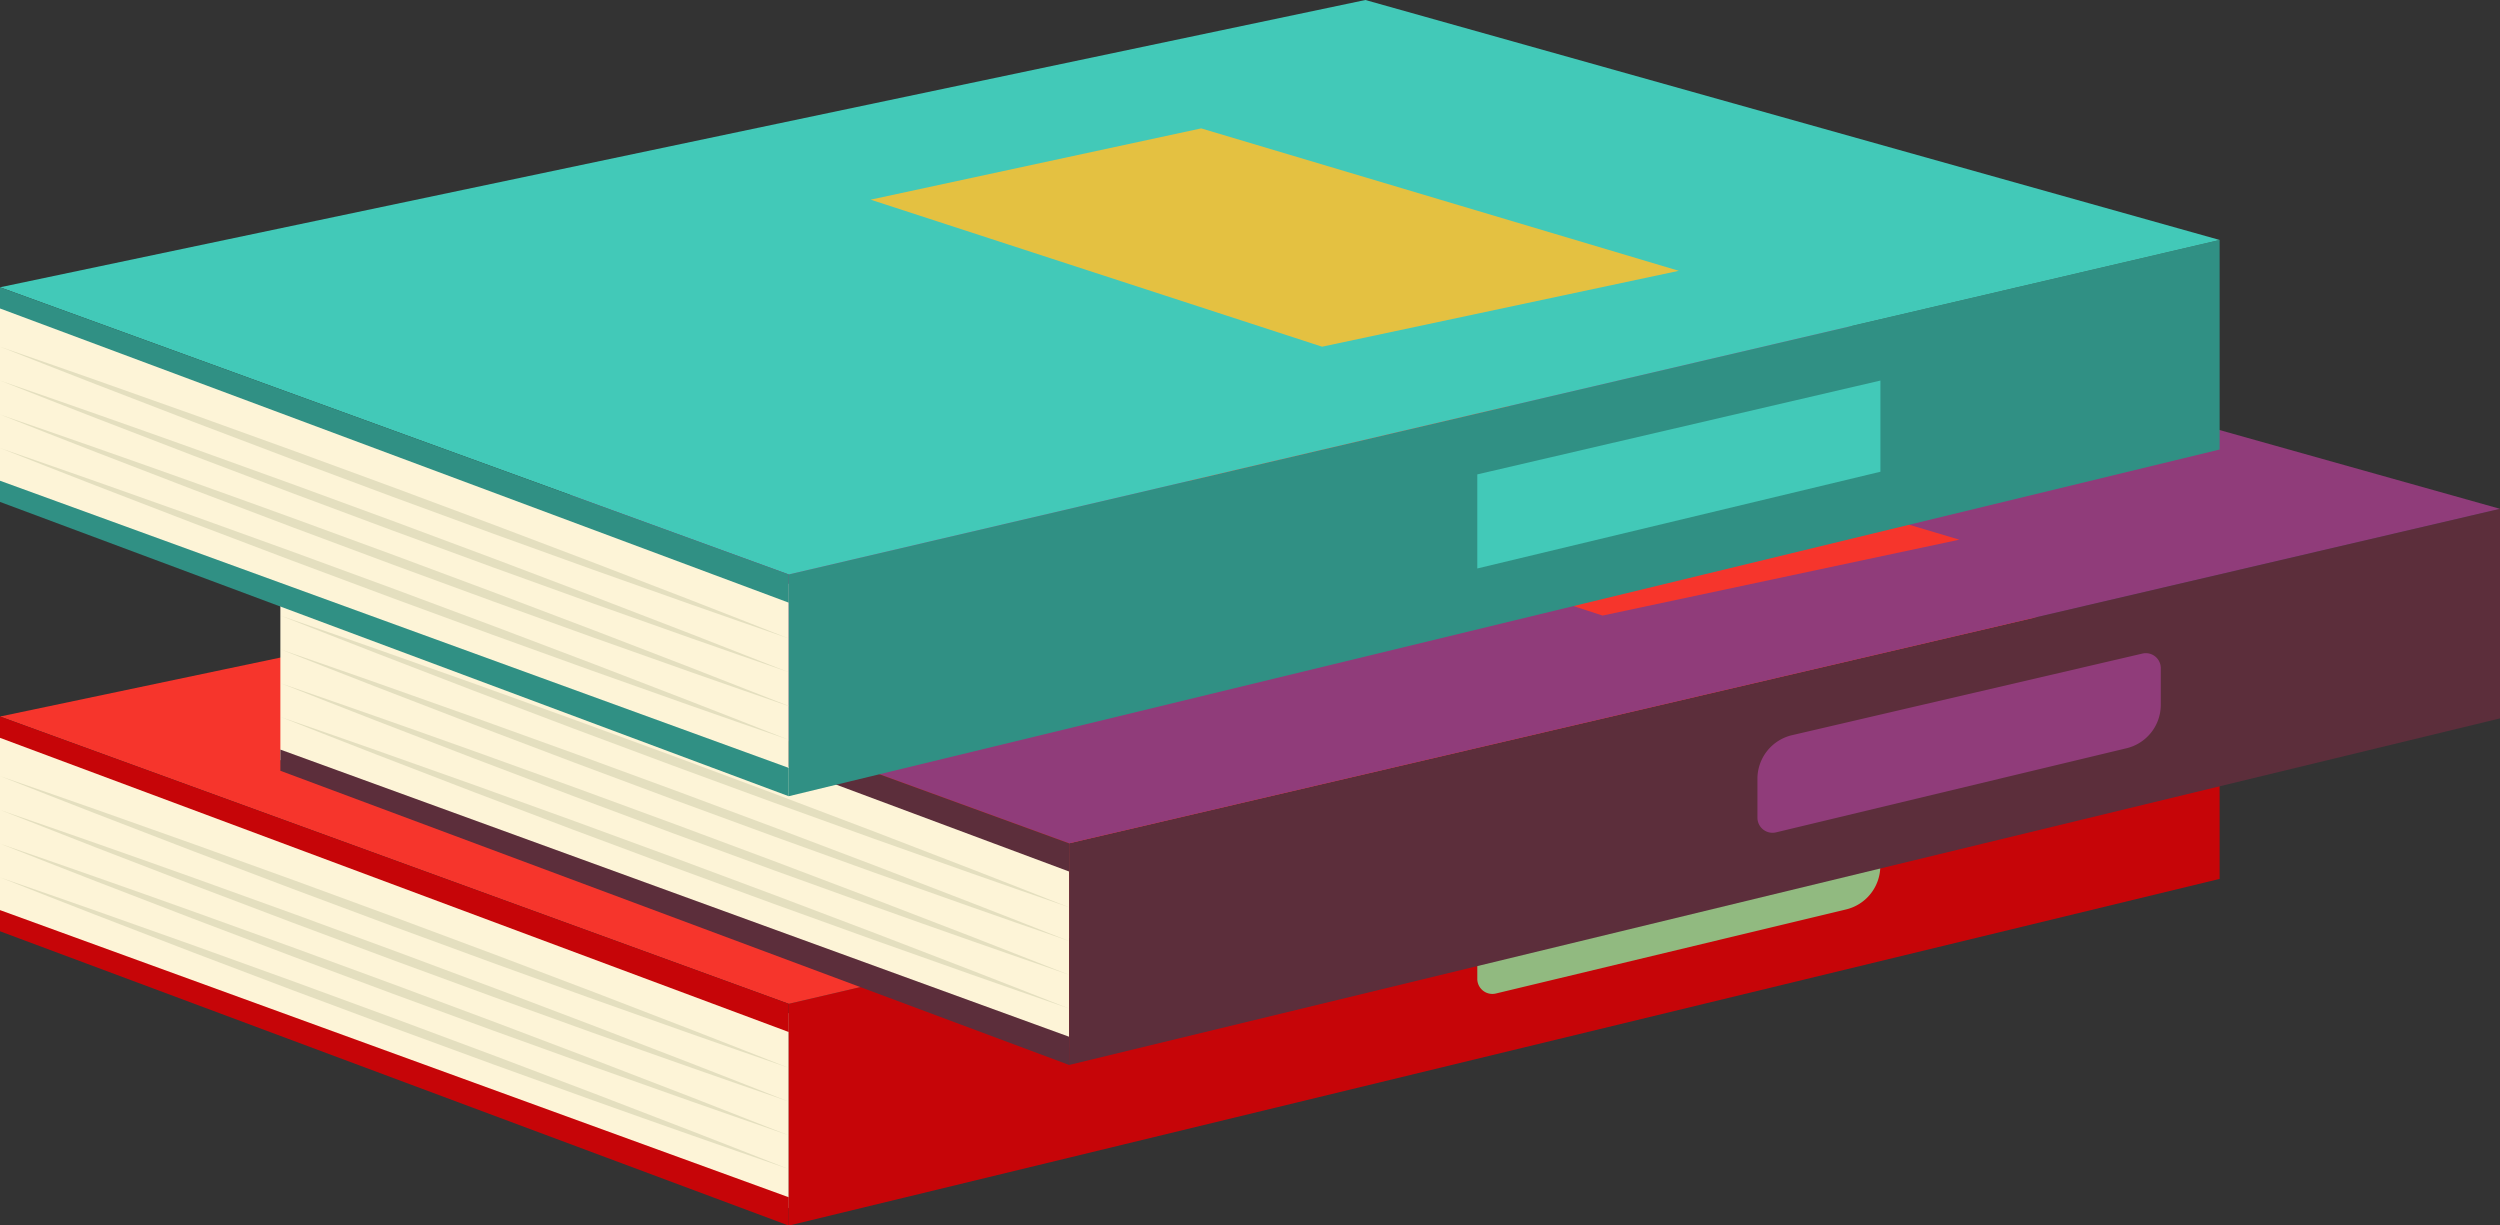 <svg xmlns="http://www.w3.org/2000/svg" viewBox="0 0 217.12 106.43"><rect x="0" y="0" width="217.12" height="106.43" fill="#333333" stroke="none"/><defs><style>.cls-1{fill:#fdf4d7;}.cls-2{fill:#c60508;}.cls-3{fill:#f6352c;}.cls-4{fill:#e4dfbf;}.cls-5{fill:#91ba80;}.cls-6{fill:#5c2e3b;}.cls-7{fill:#903c7a;}.cls-8{fill:#309084;}.cls-9{fill:#42c9b8;}.cls-10{fill:#e4c141;}</style></defs><title>Asset 71</title><g id="Layer_2" data-name="Layer 2"><g id="Layer_1-2" data-name="Layer 1"><polygon class="cls-1" points="68.5 88 68.5 104.92 0 79.95 0 62.91 68.5 88"/><polygon class="cls-2" points="192.77 58.13 192.77 76.33 68.5 106.44 68.5 87.18 192.77 58.13"/><polygon class="cls-3" points="192.77 58.13 118.58 37.29 0 62.23 68.5 87.18 192.77 58.13"/><polygon class="cls-2" points="68.5 87.18 68.5 89.63 0 64.08 0 62.23 68.5 87.18"/><polygon class="cls-2" points="68.5 103.98 68.5 106.44 0 80.88 0 79.04 68.5 103.98"/><path class="cls-4" d="M68.5,92.74C46.58,84.07,22.28,75.08,0,67.4c21.91,8.67,46.22,17.66,68.5,25.34Z"/><path class="cls-4" d="M68.5,95.67C46.58,87,22.28,78,0,70.34,21.91,79,46.22,88,68.5,95.67Z"/><path class="cls-4" d="M68.5,98.6C46.58,89.94,22.28,80.94,0,73.27,21.91,81.94,46.22,90.92,68.5,98.6Z"/><path class="cls-4" d="M68.5,101.53C46.58,92.87,22.28,83.88,0,76.2c21.91,8.67,46.22,17.66,68.5,25.33Z"/><path class="cls-5" d="M163.3,72v3.21a3.88,3.88,0,0,1-3,3.78l-30.41,7.3A1.31,1.31,0,0,1,128.3,85V81.58a3.88,3.88,0,0,1,3-3.79l30.39-7.08A1.3,1.3,0,0,1,163.3,72Z"/><polygon class="cls-5" points="145.8 60.81 104.32 48.44 75.61 54.63 114.82 67.4 145.8 60.81"/><polygon class="cls-1" points="92.85 74.06 92.85 90.98 24.35 66.01 24.35 48.97 92.85 74.06"/><polygon class="cls-6" points="217.12 44.19 217.12 62.39 92.85 92.49 92.85 73.24 217.12 44.19"/><polygon class="cls-7" points="217.12 44.19 142.93 23.35 24.35 48.29 92.85 73.24 217.12 44.19"/><polygon class="cls-6" points="92.85 73.24 92.85 75.69 24.35 50.14 24.35 48.29 92.85 73.24"/><polygon class="cls-6" points="92.85 90.04 92.85 92.49 24.35 66.94 24.35 65.1 92.85 90.04"/><path class="cls-4" d="M92.85,78.8c-21.91-8.67-46.22-17.66-68.5-25.34,21.91,8.67,46.22,17.66,68.5,25.34Z"/><path class="cls-4" d="M92.85,81.73c-21.91-8.67-46.22-17.66-68.5-25.34,21.91,8.67,46.22,17.66,68.5,25.34Z"/><path class="cls-4" d="M92.85,84.66C70.94,76,46.63,67,24.35,59.33,46.26,68,70.57,77,92.85,84.66Z"/><path class="cls-4" d="M92.85,87.59c-21.91-8.66-46.22-17.65-68.5-25.33,21.91,8.67,46.22,17.65,68.5,25.33Z"/><path class="cls-7" d="M187.66,58v3.21a3.88,3.88,0,0,1-3,3.78l-30.42,7.3a1.31,1.31,0,0,1-1.61-1.27V67.63a3.89,3.89,0,0,1,3-3.78l30.4-7.08A1.3,1.3,0,0,1,187.66,58Z"/><polygon class="cls-3" points="170.16 46.87 128.67 34.5 99.97 40.68 139.18 53.46 170.16 46.87"/><polygon class="cls-1" points="68.5 50.71 68.5 67.63 0 42.66 0 25.62 68.5 50.71"/><polygon class="cls-8" points="192.77 20.84 192.77 39.04 68.5 69.15 68.5 49.89 192.77 20.84"/><polygon class="cls-9" points="192.77 20.84 118.58 0 0 24.95 68.5 49.89 192.77 20.84"/><polygon class="cls-8" points="68.5 49.89 68.5 52.34 0 26.79 0 24.95 68.5 49.89"/><polygon class="cls-8" points="68.5 66.69 68.5 69.15 0 43.59 0 41.75 68.5 66.69"/><path class="cls-4" d="M68.5,55.45C46.58,46.78,22.28,37.79,0,30.11c21.91,8.67,46.22,17.66,68.5,25.34Z"/><path class="cls-4" d="M68.5,58.38C46.58,49.72,22.28,40.72,0,33.05,21.91,41.71,46.22,50.7,68.5,58.38Z"/><path class="cls-4" d="M68.5,61.31C46.58,52.65,22.28,43.65,0,36c21.91,8.67,46.22,17.65,68.5,25.33Z"/><path class="cls-4" d="M68.5,64.25C46.58,55.58,22.28,46.59,0,38.91c21.91,8.67,46.22,17.66,68.5,25.34Z"/><polygon class="cls-9" points="163.31 33.05 163.31 40.97 128.3 49.37 128.3 41.2 163.31 33.05"/><polygon class="cls-10" points="145.8 23.52 104.32 11.15 75.61 17.34 114.82 30.11 145.8 23.52"/></g></g></svg>
